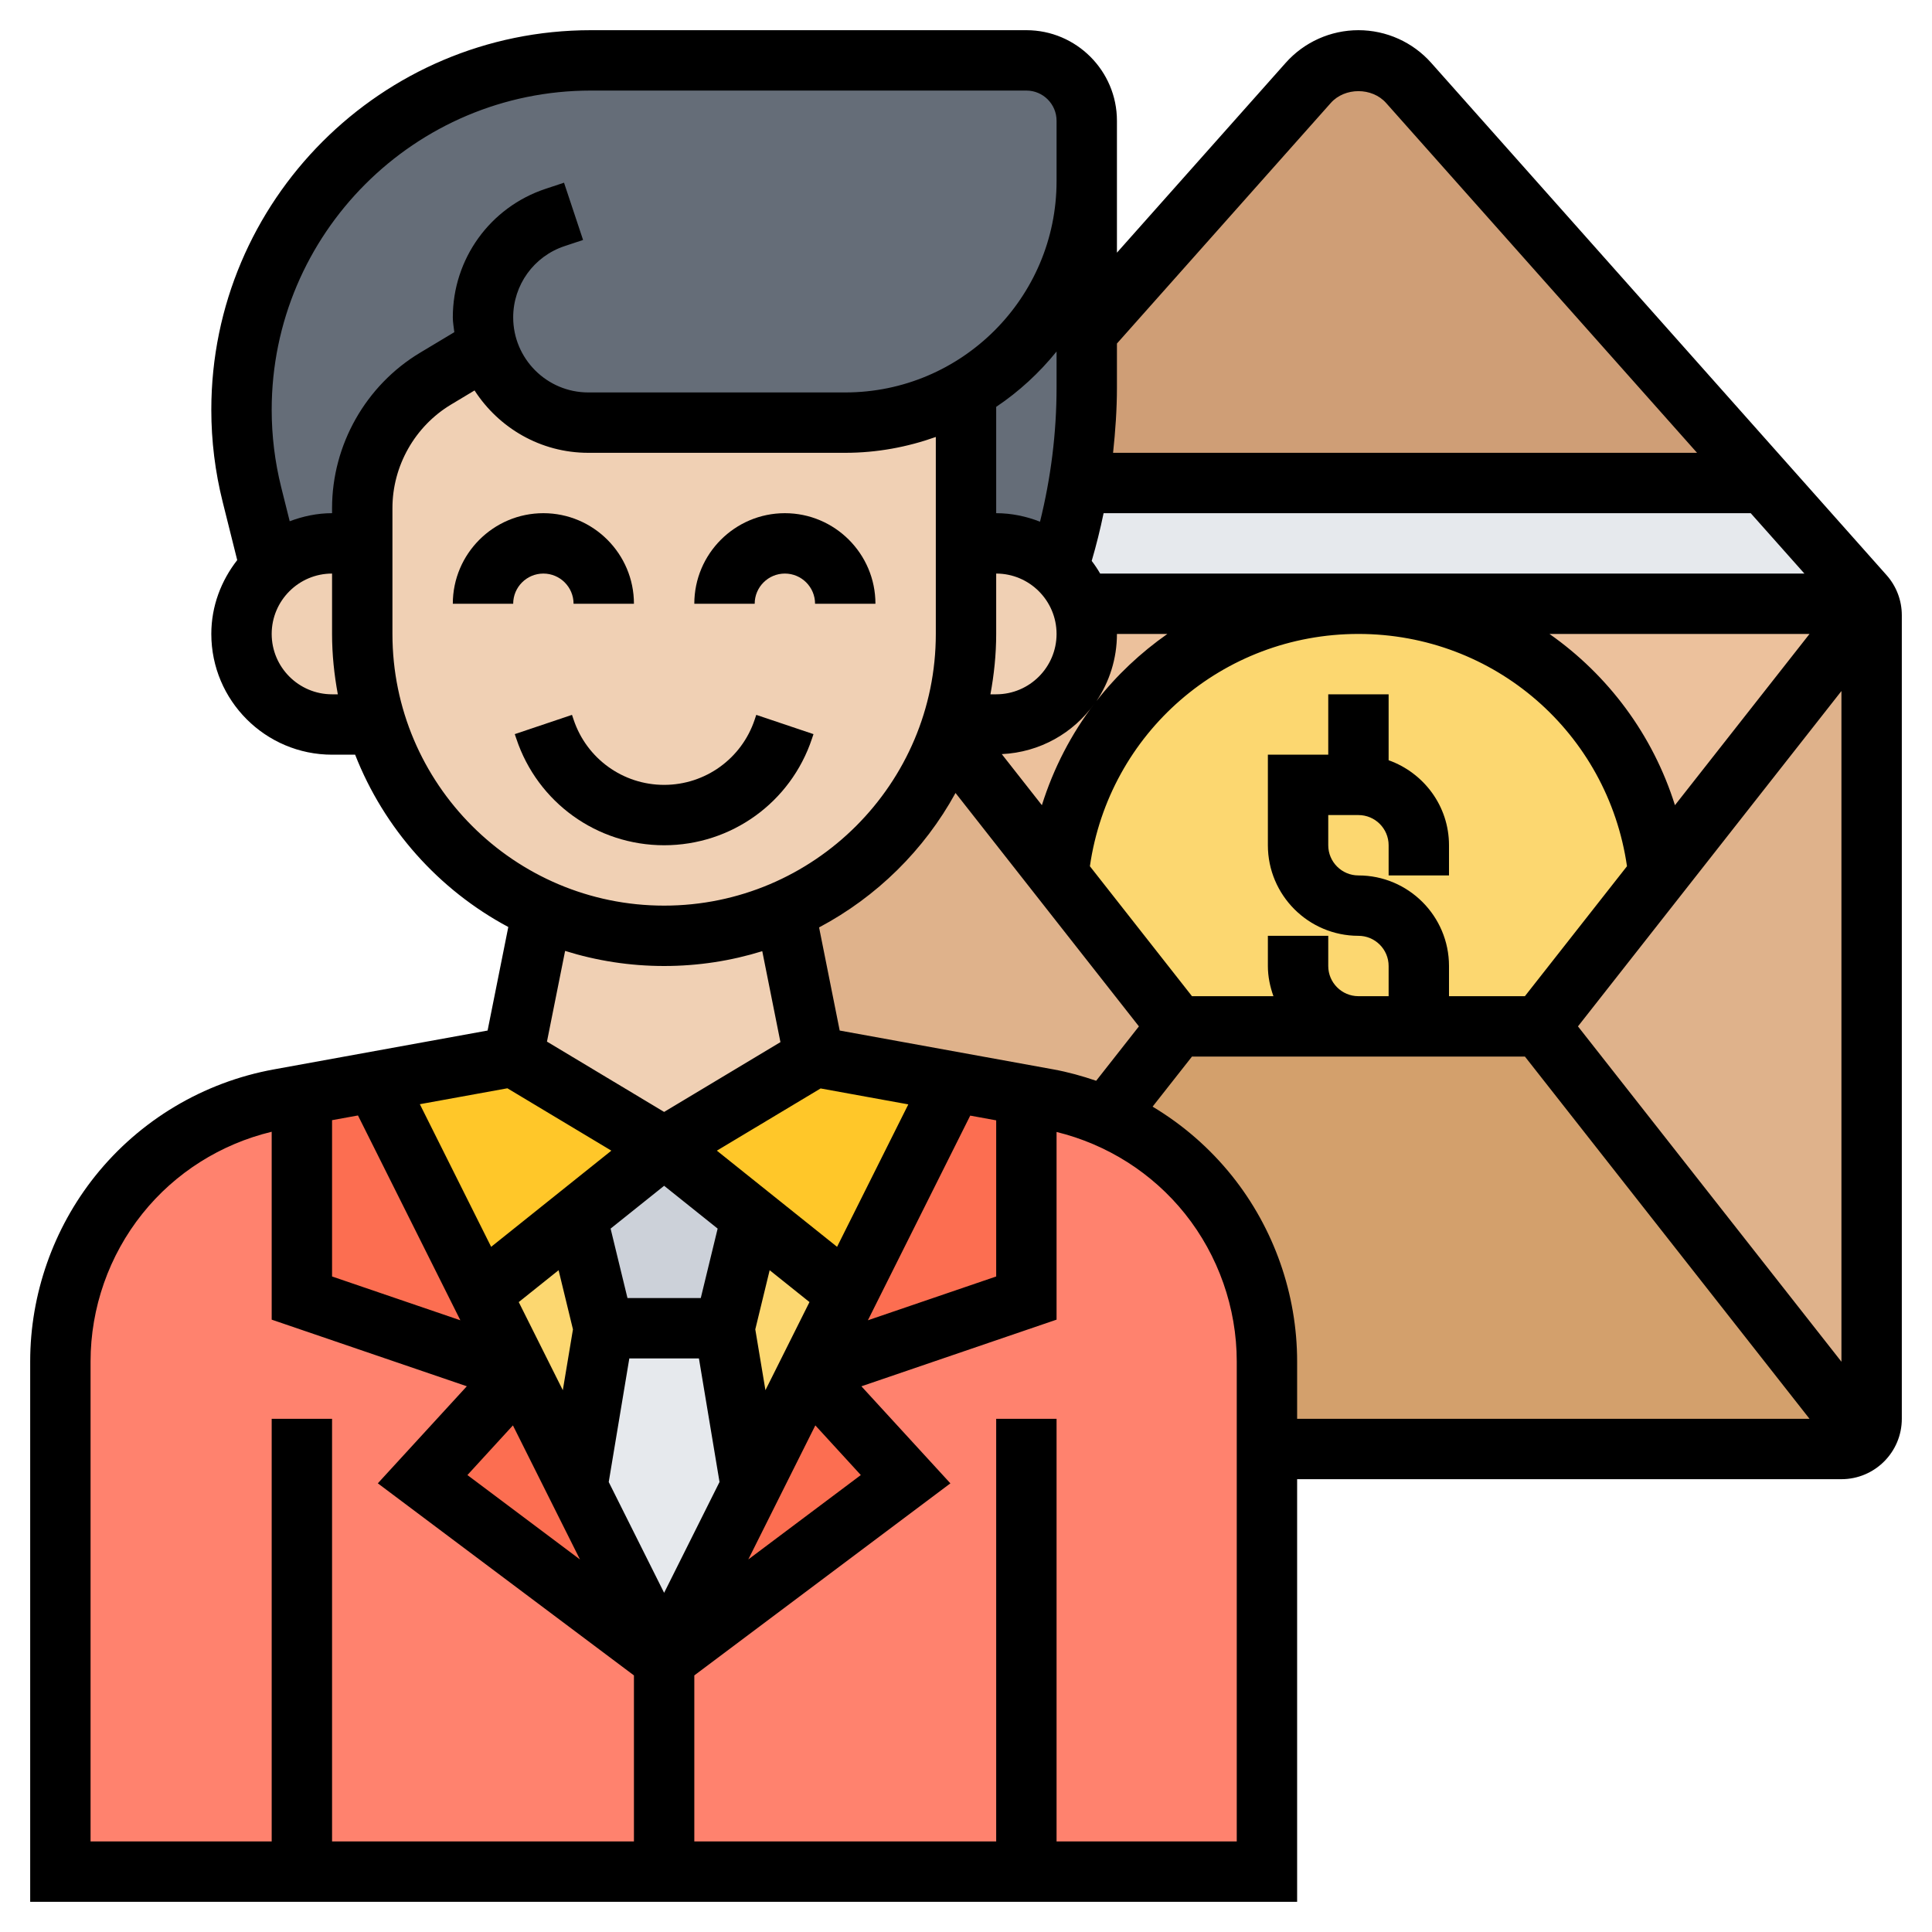 <svg id="_x33_0" enable-background="new 0 0 64 64" height="512" viewBox="0 0 64 64" width="512" xmlns="http://www.w3.org/2000/svg"><g><g><g><path d="m24.88 49.24v.01l-2.88 5.75-2.88-5.75v-.01l.88-5.24h4z" fill="#e6e9ed"/></g><g><path d="m22 38 2.89 2.32-.89 3.68h-4l-.89-3.68z" fill="#ccd1d9"/></g><g><path d="m19.11 40.32.89 3.68-.88 5.24-1.88-3.77-1.31-2.61z" fill="#fcd770"/></g><g><path d="m28.07 42.86-1.31 2.61-1.88 3.77-.88-5.24.89-3.68z" fill="#fcd770"/></g><g><path d="m22 38-2.89 2.32-3.18 2.54-3.51-7.03 4.58-.83z" fill="#ffc729"/></g><g><path d="m31.58 35.84-3.51 7.02-3.18-2.54-2.89-2.32 4.99-3h.01z" fill="#ffc729"/></g><g><path d="m10 62h-8v-16.9c0-2.01.68-3.95 1.94-5.52 1.33-1.66 3.21-2.79 5.31-3.17l.75-.14v6.73l7.24 2.47-3.24 3.53 8 6v7z" fill="#ff826e"/></g><g><path d="m34 62h-12v-7l8-6-3.24-3.53 7.24-2.47v-6.72l.72.13c.67.12 1.31.32 1.92.59 1.32.56 2.48 1.45 3.39 2.58 1.26 1.57 1.94 3.51 1.94 5.52v2.9 14z" fill="#ff826e"/></g><g><path d="m19.12 49.25 2.88 5.75-8-6 3.24-3.53 1.88 3.77z" fill="#fc6e51"/></g><g><path d="m17.24 45.47-7.24-2.47v-6.73l2.42-.44 3.51 7.03z" fill="#fc6e51"/></g><g><path d="m26.76 45.47 3.24 3.53-8 6 2.88-5.75v-.01z" fill="#fc6e51"/></g><g><path d="m34 36.28v6.72l-7.24 2.47 1.31-2.61 3.51-7.02z" fill="#fc6e51"/></g><g><path d="m62 20.38v26.62c0 .26-.1.49-.26.67l-10.74-13.67 3.95-5.02v-.01l7-8.91c.03.1.05.21.05.32z" fill="#dfb28b"/></g><g><path d="m61.95 20.06-7 8.91c-.53-5.05-4.77-8.97-9.95-8.97h16.92c.01.02.02.04.03.06z" fill="#ecc19c"/></g><g><path d="m61.92 20h-16.92-9.17-.01c-.15-.46-.42-.86-.76-1.18.3-.92.52-1.87.68-2.82h22.7l3.31 3.72c.07.08.13.18.17.28z" fill="#e6e9ed"/></g><g><path d="m51 34 10.74 13.67c-.18.2-.45.33-.74.33h-19-.03v-2.9c0-2.01-.68-3.95-1.94-5.52-.91-1.13-2.07-2.02-3.39-2.58l.01-.01 2.35-2.99h6 2z" fill="#d3a06c"/></g><g><path d="m46.66 2.75 11.78 13.25h-22.7c.17-1.04.26-2.1.26-3.16v-1.84l7.34-8.25c.42-.48 1.02-.75 1.66-.75s1.24.27 1.66.75z" fill="#cf9e76"/></g><g><path d="m47 34h-2-6l-3.95-5.02c.51-5.05 4.77-8.98 9.95-8.98s9.42 3.92 9.95 8.97v.01l-3.95 5.02z" fill="#fcd770"/></g><g><path d="m35.83 20h9.17c-5.18 0-9.44 3.93-9.95 8.98l-3.63-4.62c.04-.12.08-.24.12-.36h1.46c.83 0 1.58-.34 2.12-.88s.88-1.29.88-2.12c0-.35-.06-.69-.18-1z" fill="#ecc19c"/></g><g><path d="m34 36.28-2.42-.44-4.58-.84h-.01-.02l-.97-4.84c2.52-1.09 4.49-3.2 5.42-5.8l3.63 4.62 3.95 5.02-2.35 2.99-.01.01c-.61-.27-1.25-.47-1.92-.59z" fill="#dfb28b"/></g><g><path d="m36 11v1.84c0 1.06-.09 2.12-.26 3.16-.16.95-.38 1.9-.68 2.82-.53-.5-1.26-.82-2.06-.82h-1v-5.07c2.39-1.38 4-3.97 4-6.93z" fill="#656d78"/></g><g><path d="m16.15 11.51-1.72 1.03c-1.51.91-2.43 2.53-2.43 4.29v1.17h-1c-.8 0-1.52.31-2.05.81l-.6-2.43c-.23-.92-.35-1.86-.35-2.8 0-3.2 1.3-6.1 3.39-8.19s4.99-3.39 8.19-3.39h14.42c1.1 0 2 .9 2 2v2c0 2.96-1.61 5.55-4 6.93-1.17.68-2.54 1.07-4 1.07h-8.51c-1.58 0-2.92-1.05-3.34-2.49z" fill="#656d78"/></g><g><path d="m35.82 20c.12.31.18.65.18 1 0 .83-.34 1.58-.88 2.12s-1.29.88-2.12.88h-1.46c.3-.95.46-1.95.46-3v-3h1c.8 0 1.53.32 2.06.82.34.32.61.72.76 1.18z" fill="#f0d0b4"/></g><g><path d="m26 30.16c-1.22.54-2.58.84-4 .84-1.43 0-2.8-.3-4.03-.85-1.14-.5-2.17-1.21-3.04-2.08-1.12-1.12-1.98-2.51-2.47-4.07-.3-.95-.46-1.95-.46-3v-3-1.17c0-1.76.92-3.38 2.43-4.29l1.72-1.03c.42 1.44 1.76 2.49 3.34 2.49h8.51c1.46 0 2.83-.39 4-1.07v5.07 3c0 1.05-.16 2.05-.46 3-.04.12-.08.24-.12.36-.93 2.6-2.9 4.71-5.42 5.8z" fill="#f0d0b4"/></g><g><path d="m26.99 35-4.99 3-5-3 .97-4.85c1.23.55 2.6.85 4.03.85 1.42 0 2.78-.3 4-.84l.97 4.84z" fill="#f0d0b4"/></g><g><path d="m12.46 24h-1.46c-.83 0-1.58-.34-2.12-.88s-.88-1.29-.88-2.12c0-.86.36-1.64.95-2.19.53-.5 1.25-.81 2.05-.81h1v3c0 1.05.16 2.05.46 3z" fill="#f0d0b4"/></g></g><g><path d="m18 19c.552 0 1 .449 1 1h2c0-1.654-1.346-3-3-3s-3 1.346-3 3h2c0-.551.448-1 1-1z"/><path d="m26 19c.552 0 1 .449 1 1h2c0-1.654-1.346-3-3-3s-3 1.346-3 3h2c0-.551.448-1 1-1z"/><path d="m26.896 24.473.052-.154-1.896-.638-.052.157c-.432 1.293-1.637 2.162-3 2.162s-2.568-.869-3-2.165l-.052-.154-1.896.638.052.151c.703 2.112 2.67 3.53 4.896 3.53s4.193-1.418 4.896-3.527z"/><path d="m62.494 19.051-15.082-16.967c-.611-.689-1.49-1.084-2.412-1.084s-1.801.395-2.411 1.083l-5.589 6.287v-2.37-2c0-1.654-1.346-3-3-3h-14.425c-6.933 0-12.575 5.641-12.575 12.575 0 1.027.126 2.053.376 3.05l.482 1.929c-.529.678-.858 1.521-.858 2.446 0 2.206 1.794 4 4 4h.764c.961 2.451 2.771 4.478 5.074 5.708l-.686 3.43-7.079 1.287c-2.335.425-4.438 1.679-5.919 3.531-1.388 1.737-2.154 3.918-2.154 6.142v17.902h41.969v-14h18.031c1.103 0 2-.897 2-2v-26.62c0-.49-.18-.963-.506-1.329zm-10.222 14.949 8.728-11.109v22.218zm-7.272-5c-.552 0-1-.449-1-1v-1h1c.552 0 1 .449 1 1v1h2v-1c0-1.302-.839-2.402-2-2.816v-2.184h-2v2h-2v3c0 1.654 1.346 3 3 3 .552 0 1 .449 1 1v1h-1c-.552 0-1-.449-1-1v-1h-2v1c0 .352.072.686.184 1h-2.698l-3.382-4.305c.637-4.411 4.39-7.695 8.896-7.695 4.505 0 8.258 3.284 8.896 7.695l-3.382 4.305h-2.514v-1c0-1.654-1.346-3-3-3zm-10.104 6.425-7.08-1.287-.683-3.416c1.907-1.011 3.484-2.563 4.52-4.454l6.075 7.732-1.416 1.802c-.46-.157-.931-.289-1.416-.377zm-23.896 1.682.858-.156 3.392 6.785-4.25-1.451zm16.184-1.051 2.905.528-2.36 4.719-3.982-3.186zm-6.337 8.944h2.306l.682 4.093-1.835 3.671-1.835-3.67zm4.509 1.052-.336-2.015.476-1.96 1.319 1.056zm-1.583-5.353-.559 2.301h-2.428l-.559-2.301 1.773-1.418zm-5.269 1.378.476 1.96-.336 2.015-1.46-2.919zm-1.513 5.141 2.221 4.441-3.728-2.796zm10.018 0 1.507 1.645-3.728 2.796zm5.131-10.262.86.157v5.172l-4.25 1.451zm2.86-25.312v1.193c0 1.503-.188 2.992-.548 4.445-.451-.176-.939-.282-1.452-.282v-3.522c.756-.507 1.429-1.127 2-1.834zm24.773 7.356h-23.329c-.085-.146-.177-.285-.28-.419.153-.523.284-1.05.394-1.581h21.437zm-4.288 7.673c-.734-2.337-2.216-4.311-4.157-5.673h8.615zm-22.3-1.692c1.262-.059 2.371-.697 3.062-1.664-.758.994-1.347 2.126-1.733 3.356zm-.185-3.981v-2c1.103 0 2 .897 2 2s-.897 2-2 2h-.191c.12-.65.191-1.316.191-2zm4 0h1.671c-.886.622-1.68 1.366-2.347 2.221.426-.636.676-1.4.676-2.221zm7.084-17.589c.463-.522 1.368-.523 1.833.001l10.3 11.588h-19.345c.076-.717.128-1.437.128-2.162v-1.458zm-33.084 19.589c-1.103 0-2-.897-2-2s.897-2 2-2v2c0 .684.071 1.35.191 2zm0-6.169v.169c-.495 0-.965.102-1.403.267l-.282-1.127c-.209-.839-.315-1.702-.315-2.565 0-5.831 4.744-10.575 10.575-10.575h14.425c.552 0 1 .449 1 1v2c0 3.86-3.141 7-7 7h-8.513c-1.371 0-2.487-1.116-2.487-2.487 0-1.072.684-2.021 1.699-2.359l.616-.205-.631-1.897-.617.205c-1.835.611-3.067 2.322-3.067 4.256 0 .168.032.328.05.491l-1.137.682c-1.797 1.079-2.913 3.05-2.913 5.145zm2 4.169v-4.169c0-1.396.744-2.711 1.942-3.43l.778-.467c.8 1.239 2.186 2.066 3.767 2.066h8.513c1.053 0 2.06-.191 3-.525v6.525c0 4.962-4.037 9-9 9s-9-4.038-9-9zm9 11c1.131 0 2.223-.172 3.251-.491l.602 3.013-3.853 2.312-3.881-2.329.601-3.005c1.036.324 2.138.5 3.28.5zm-5.192 4.051 3.444 2.066-3.982 3.186-2.362-4.725zm-13.808 9.047c0-1.771.609-3.509 1.717-4.893 1.087-1.36 2.598-2.308 4.283-2.714v6.224l6.464 2.207-2.948 3.215 8.484 6.363v5.5h-10v-14h-2v14h-6zm37.969 15.902h-5.969v-14h-2v14h-10v-5.5l8.483-6.362-2.948-3.215 6.465-2.208v-6.217c1.672.41 3.171 1.356 4.253 2.708 1.106 1.384 1.716 3.121 1.716 4.893zm-.154-22.044c-.74-.924-1.634-1.699-2.634-2.297l1.305-1.659h11.029l9.428 12h-16.974v-1.902c0-2.223-.765-4.405-2.154-6.142z"/></g></g></svg>